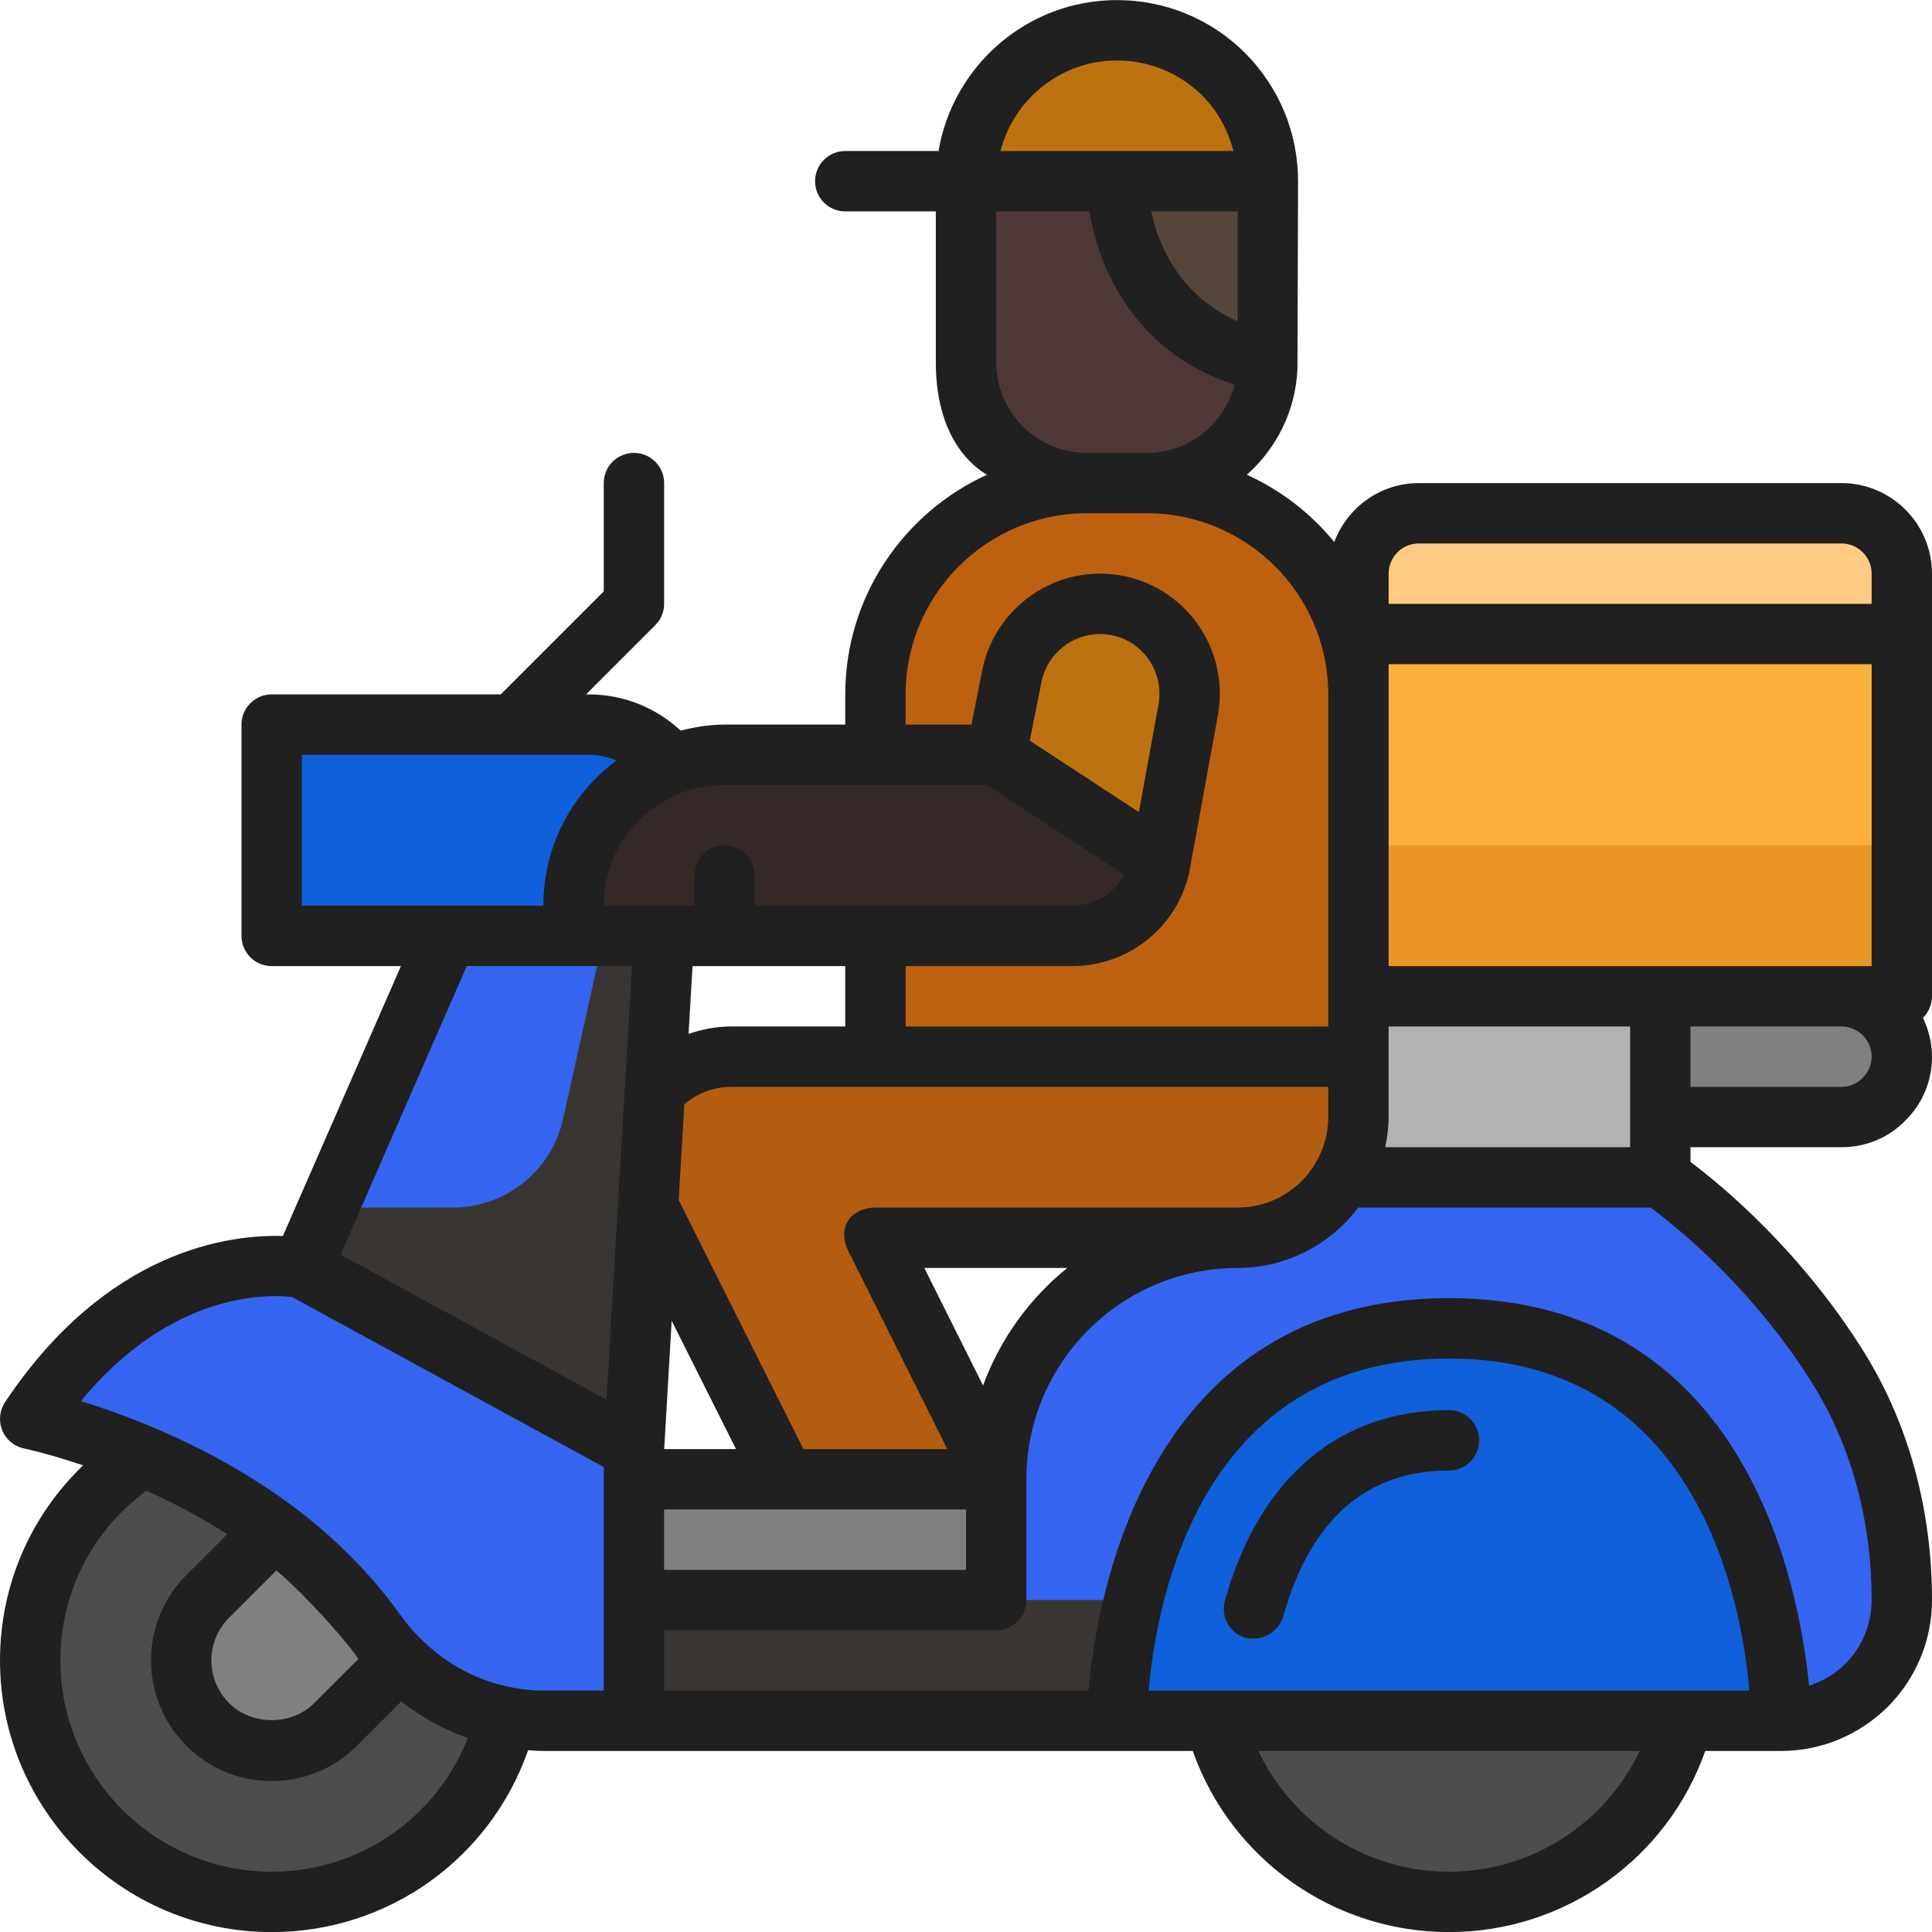 <?xml version="1.0"?>
<svg xmlns="http://www.w3.org/2000/svg" xmlns:xlink="http://www.w3.org/1999/xlink" xmlns:svgjs="http://svgjs.com/svgjs" version="1.1" width="512" height="512" x="0" y="0" viewBox="0 0 64 64" style="enable-background:new 0 0 512 512" xml:space="preserve" class=""><g><g xmlns="http://www.w3.org/2000/svg"><g><path d="m61.83 55.833c-.73.72-1.73 1.17-2.83 1.17 0 0 0-13-11-13s-11 13-11 13h-16v-4h12v-4c0-4.42 3.58-8 8-8 1.48 0 2.77-.8 3.46-2h10.54s3.38 2.26 5.92 6.35c1.41 2.28 2.08 4.96 2.08 7.65 0 1.1-.45 2.1-1.17 2.83z" fill="#3564f1" data-original="#db4040" style="" class=""/><path d="m42 6.003h-5-5c0-2.76 2.24-5 5-5 1.38 0 2.63.56 3.54 1.46.9.91 1.46 2.16 1.46 3.54z" fill="#bd7211" data-original="#8dc691" style="" class=""/><path d="m42 6.003v6c-5-1-5-6-5-6z" fill="#56453a" data-original="#9b6d4e" style="" class=""/><path d="m37 6.003s0 5 5 6c0 2.21-1.79 4-4 4h-2c-1.1 0-2.1-.45-2.83-1.17-.72-.73-1.17-1.73-1.17-2.83v-6z" fill="#4e3737" data-original="#f4baa6" style="" class=""/><path d="m13.24 55.003c.97.97 2.2 1.63 3.54 1.88-.85 3.51-4.01 6.12-7.78 6.12-4.42 0-8-3.58-8-8 0-2.85 1.49-5.36 3.74-6.77 1.33.56 2.87 1.36 4.34 2.45l-2.2 2.2c-1.17 1.17-1.17 3.07 0 4.24s3.07 1.17 4.24 0z" fill="#4d4d4d" data-original="#4d4d4d" style="" class=""/><path d="m13.24 55.003-2.12 2.12c-1.17 1.17-3.07 1.17-4.24 0s-1.17-3.07 0-4.24l2.2-2.2c1.22.91 2.38 2.02 3.35 3.37.25.35.52.67.81.95z" fill="#808080" data-original="#808080" style="" class=""/><path d="m13.24 55.003c-.29-.28-.56-.6-.81-.95-.97-1.35-2.13-2.46-3.35-3.37-1.47-1.09-3.01-1.89-4.34-2.45-2.13-.91-3.74-1.23-3.74-1.23 4-6 9-5 9-5l11 6v1 4 4h-3c-.42 0-.82-.04-1.22-.12-1.34-.25-2.57-.91-3.54-1.88z" fill="#3564f1" data-original="#db4040" style="" class=""/><path d="m33 49.003v4h-12v-4h5z" fill="#808080" data-original="#808080" style="" class=""/><path d="m44.46 39.003c-.69 1.2-1.98 2-3.46 2h-12l4 8h-7l-4.53-9.04v-.01l.23-3.81s.88-1.14 2.54-1.14h4.76 16v2c0 .73-.2 1.41-.54 2z" fill="#b35d11" data-original="#379b4a" style="" class=""/><path d="m22 31.003-.3 5.14-.23 3.81v.01l-.47 8.04-11-6 4.81-11h4.19z" fill="#3564f1" data-original="#db4040" style="" class=""/><path d="m14.81 31.003h-5.81v-7h8 2.5c1.11 0 2.1.52 2.73 1.32-1.89.72-3.23 2.54-3.23 4.68v1z" fill="#105fdb" data-original="#f08c8e" style="" class=""/><path d="m45 35.003h-16v-4h6.52c1.44 0 2.67-1.03 2.92-2.44l.92-5.05c.33-1.83-1.07-3.51-2.92-3.51-1.42 0-2.64 1-2.92 2.39l-.52 2.61h-4v-2c0-3.87 3.13-7 7-7h2c3.87 0 7 3.13 7 7v10z" fill="#bd6110" data-original="#44b260" style="" class=""/><path d="m63 19.003v2h-18v-2c0-1.1.9-2 2-2h14c1.1 0 2 .9 2 2z" fill="#ffca83" data-original="#ffca83" style="" class=""/><path d="m63 21.003v12h-2-6-10v-10-2z" fill="#fbb03b" data-original="#fbb03b" style="" class=""/><path d="m61 33.003c1.1 0 2 .9 2 2 0 .55-.22 1.05-.59 1.41-.36.37-.86.59-1.41.59h-6v-4z" fill="#808080" data-original="#808080" style="" class=""/><path d="m55 37.003v2h-10.54c.34-.59.54-1.27.54-2v-2-2h10z" fill="#b3b3b3" data-original="#b3b3b3" style="" class=""/><path d="m40.25 57.003h-3.25s0-13 11-13 11 13 11 13h-3.25z" fill="#105fdb" data-original="#f08c8e" style="" class=""/><path d="m40.25 57.003h15.5c-.89 3.45-4.02 6-7.75 6s-6.86-2.55-7.75-6z" fill="#4d4d4d" data-original="#4d4d4d" style="" class=""/><path d="m20 31.003-1.349 6.071c-.38 1.711-1.898 2.929-3.651 2.929h-4.125l-.875 2 11 6 .47-8.04v-.01l.23-3.81.3-5.14z" fill="#383532" data-original="#c63232" style="" class=""/><path d="m45 28.003h18v5h-18z" fill="#ea9626" data-original="#ea9626" style="" class=""/><path d="m33 53.003h-12v4h16s.002-1.769.553-4z" fill="#383532" data-original="#c63232" style="" class=""/><path d="m29 25.003h-5c-.62 0-1.22.11-1.77.32-1.89.72-3.23 2.54-3.23 4.68v1h3 2 5 6.52c1.44 0 2.67-1.03 2.92-2.44l-5.44-3.56z" fill="#342927" data-original="#e09b8d" style="" class=""/><path d="m36.44 20.003c-1.42 0-2.64 1-2.92 2.39l-.52 2.61 5.44 3.56.92-5.05c.33-1.831-1.07-3.51-2.92-3.51z" fill="#bd7211" data-original="#8dc691" style="" class=""/></g><g fill="#202020"><path d="m61 16.003h-14c-1.284 0-2.374.815-2.801 1.952-.775-.95-1.766-1.714-2.895-2.229.985-.875 1.62-2.122 1.676-3.526v-.001c0-.001 0-.002 0-.003.003-.065.02-6.193.02-6.193 0-1.598-.621-3.104-1.757-4.251-1.139-1.128-2.646-1.749-4.243-1.749-2.967 0-5.431 2.167-5.91 5h-3.09c-.553 0-1 .447-1 1s.447 1 1 1h3v5c0 2.878 1.62 3.66 1.693 3.724-2.764 1.262-4.693 4.045-4.693 7.276v1h-4c-.501 0-.984.081-1.455.198-.821-.765-1.896-1.198-3.045-1.198h-.086l2.293-2.293c.188-.188.293-.441.293-.707v-4c0-.553-.447-1-1-1s-1 .447-1 1v3.586l-3.414 3.414h-7.586c-.553 0-1 .447-1 1v7c0 .553.447 1 1 1h4.281l-3.91 8.942c-1.72-.054-5.813.417-9.203 5.503-.185.277-.219.629-.092.938.128.308.401.532.729.598.01.002.789.164 1.947.559-1.74 1.673-2.752 3.975-2.752 6.46 0 4.963 4.037 9 9 9 3.868 0 7.241-2.437 8.494-6.025.168.012.334.025.506.025h21.511c1.259 3.569 4.645 6 8.489 6s7.23-2.431 8.489-6h2.511c1.324 0 2.579-.519 3.542-1.469.94-.953 1.458-2.207 1.458-3.531 0-2.99-.771-5.817-2.23-8.178-2.106-3.391-4.736-5.559-5.77-6.334v-.488h5c.811 0 1.565-.317 2.106-.873.577-.56.894-1.315.894-2.127 0-.462-.114-.895-.301-1.287.185-.181.301-.433.301-.713v-14c0-1.654-1.346-3-3-3zm-15 16v-10h16v10h-1zm-5 8h-12c-.719 0-1.318.561-.895 1.447l3.276 6.553h-4.765l-4.134-8.25.188-3.172c.26-.226.787-.578 1.569-.578h19.761v1c0 .527-.137 1.032-.406 1.501-.533.925-1.527 1.499-2.594 1.499zm-13-8v2h-3.76c-.531 0-1.006.1-1.431.247l.133-2.247zm-5.75 11.748 2.131 4.252h-2.379zm-.25 6.252h4 6v2h-10zm10.564-4.108-1.946-3.893h4.737c-1.253 1.013-2.222 2.356-2.791 3.893zm13.436-8.892v-2-1h8v4h-8.113c.068-.33.113-.664.113-1zm1-19h14c.552 0 1 .448 1 1v1h-16v-1c0-.552.448-1 1-1zm-6-7.36c-1.942-.851-2.629-2.547-2.868-3.64h2.868zm-4-8.64c1.066 0 2.073.416 2.829 1.164.512.517.853 1.151 1.029 1.836h-7.717c.448-1.721 2-3 3.859-3zm-3.118 12.127c-.569-.576-.882-1.332-.882-2.127v-5h3.089c.314 1.959 1.569 4.699 4.808 5.741-.332 1.295-1.499 2.259-2.896 2.259h-2c-.796 0-1.552-.314-2.119-.873zm-3.882 8.873c0-3.309 2.691-6 6-6h2c3.309 0 6 2.691 6 6v11h-14v-2h5.52c1.926 0 3.567-1.371 3.903-3.256.001-.004.002-.007.002-.011l.92-5.046c.21-1.167-.104-2.356-.863-3.265-.756-.904-1.864-1.423-3.041-1.423-1.888 0-3.528 1.343-3.901 3.194l-.359 1.806h-2.181zm8.377.33-.65 3.567-3.615-2.365.388-1.945c.186-.919 1.001-1.587 1.94-1.587.583 0 1.132.257 1.507.705.377.452.534 1.046.43 1.625zm-5.676 2.67 4.544 2.973c-.335.617-.986 1.027-1.726 1.027h-10.519v-1c0-.553-.447-1-1-1s-1 .447-1 1v1h-3c0-1.677 1.016-3.147 2.587-3.746.44-.169.916-.254 1.413-.254zm-22.701-1h9.5c.324 0 .632.073.922.189-1.504 1.112-2.422 2.865-2.422 4.811h-3.169c-.006 0-.012 0-.019 0h-4.812zm9 7h1.939l-.468 7.889c0 .003.001.005.001.008 0 .002-.001.003-.001.004l-.378 6.465-8.811-4.806 4.18-9.561h3.538zm-10 30c-3.859 0-7-3.141-7-7 0-2.25 1.063-4.31 2.852-5.621.947.427 1.846.905 2.674 1.441l-1.353 1.353c-1.559 1.559-1.559 4.095 0 5.653.754.755 1.759 1.171 2.827 1.171s2.073-.416 2.827-1.171l1.465-1.464c.673.523 1.414.935 2.207 1.209-1.044 2.646-3.586 4.429-6.499 4.429zm.154-9.98c.955.795 2.448 2.479 2.716 2.936l-1.457 1.456c-.754.756-2.072.756-2.826 0-.377-.377-.585-.879-.585-1.413 0-.533.208-1.035.585-1.412zm7.81 3.876c-1.136-.212-2.179-.767-3.028-1.615-.238-.23-.472-.504-.693-.814-.954-1.328-2.152-2.535-3.566-3.591-1.352-1.002-2.882-1.866-4.543-2.566-.944-.403-1.791-.695-2.455-.899 3.029-3.687 6.291-3.536 6.998-3.447l10.323 5.63v7.406h-2c-.351 0-.686-.033-1.036-.104zm21.088.104c.247-2.897 1.676-11 9.948-11s9.702 8.103 9.948 11zm9.948 6c-2.742 0-5.175-1.596-6.317-4h12.633c-1.141 2.404-3.574 4-6.316 4zm12.069-16.124c1.263 2.042 1.931 4.506 1.931 7.124 0 .795-.313 1.551-.872 2.117-.345.34-.758.576-1.201.721-.325-3.352-2.11-12.838-11.927-12.838-9.975 0-11.659 9.798-11.942 13h-14.058v-2h11c.553 0 1-.447 1-1v-4c0-3.859 3.141-7 7-7 1.578 0 3.057-.755 3.992-2h9.686c.777.573 3.375 2.628 5.391 5.876zm1.624-10.164c-.18.185-.426.288-.693.288h-5v-2h5c.552 0 1 .448 1 1 0 .267-.102.513-.307.712z" fill="#202020" data-original="#202020" style="" class=""/><path d="m48 46.713c-3.646 0-6.281 2.241-7.423 6.31-.149.532.161 1.084.692 1.233.587.136 1.109-.251 1.233-.692.902-3.219 2.752-4.851 5.497-4.851.553 0 1-.447 1-1s-.446-1-.999-1z" fill="#202020" data-original="#202020" style="" class=""/></g></g></g></svg>
